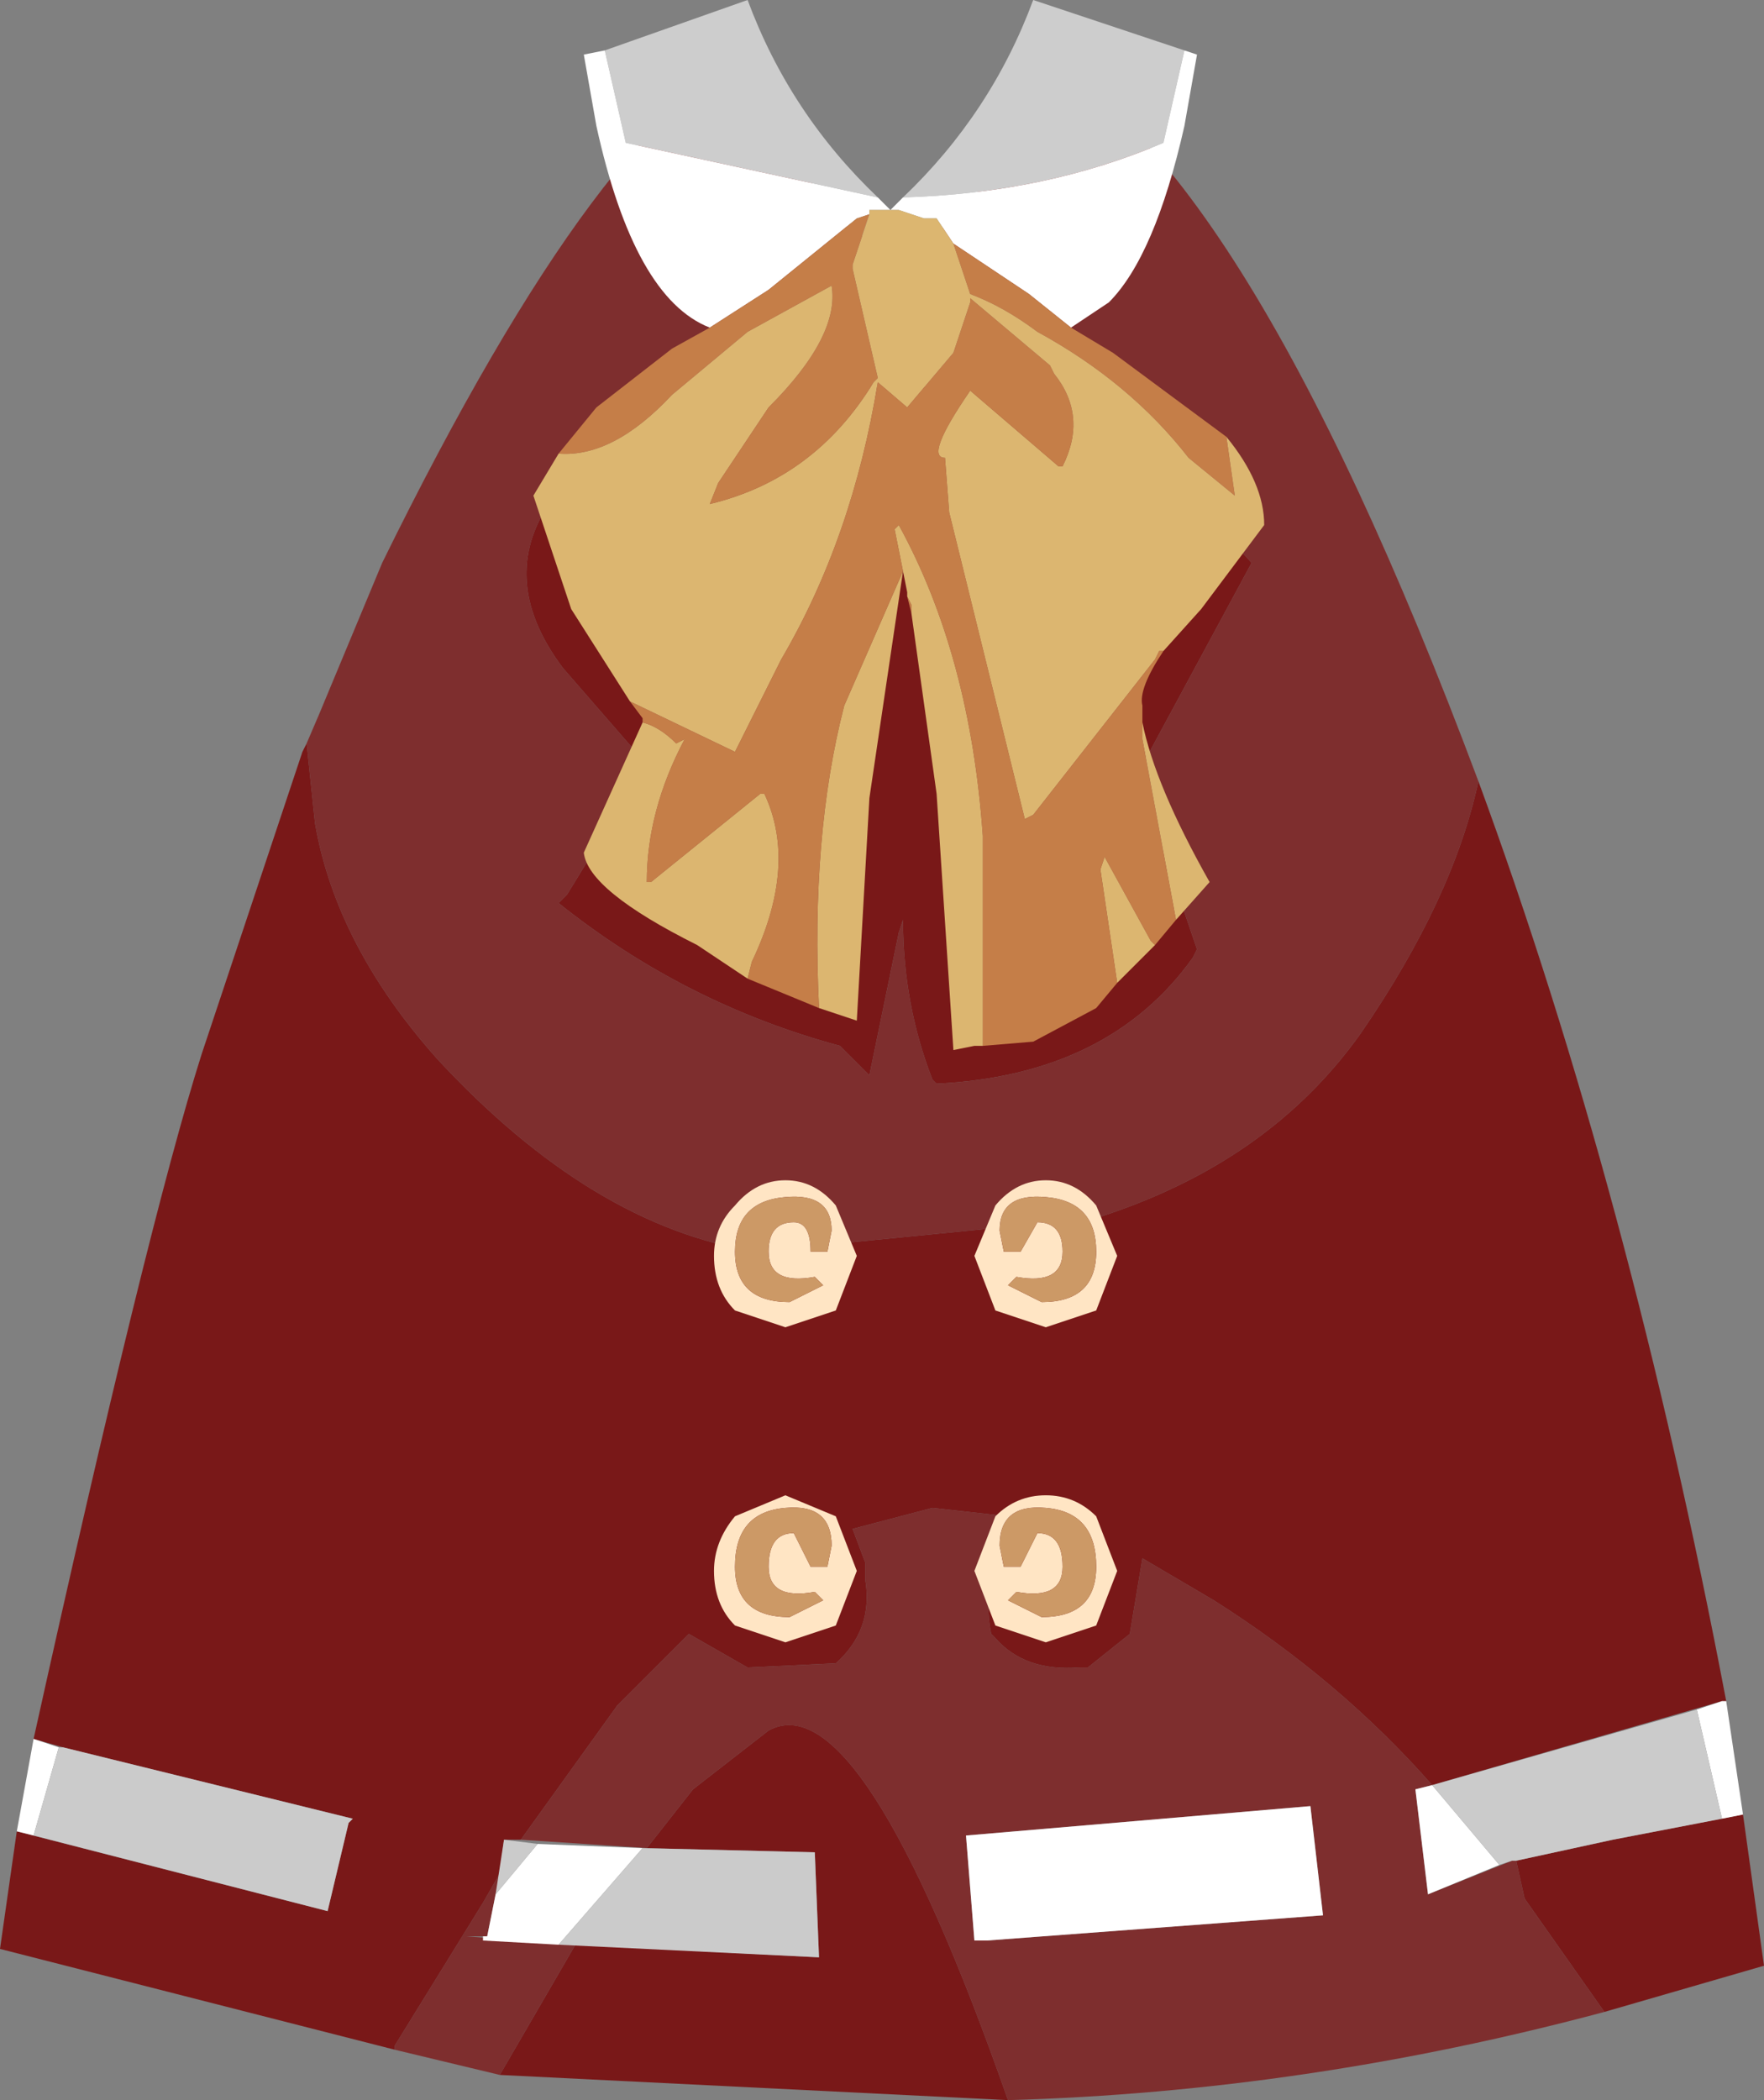 <svg xmlns="http://www.w3.org/2000/svg" xmlns:ffdec="https://www.free-decompiler.com/flash" xmlns:xlink="http://www.w3.org/1999/xlink" ffdec:objectType="frame" width="21" height="25"><rect width="100%" height="100%" fill="#808080" stroke="none"/><use ffdec:characterId="1" xlink:href="#a" width="21" height="25"/><defs><g id="a" fill-rule="evenodd"><path fill="#7e2e2e" d="m13.55 9.2 1.35-2.5Q12.15 3.65 8.5 5l-1.45.55-.55.5q-.55.9.2 1.9l1 1.15-.95 1.55-.1.1q1.5 1.2 3.35 1.7l.35.35.35-1.7.05-.15q0 1 .35 1.9l.05.05q2.05-.1 3.05-1.5l.05-.1-.7-2.05zm-7.6 13.1-.15.75h-.25l1.3.1-.9 1.55-1.25-.3v-.05l1.05-1.7zm9.65-.8-4.1.35.1 1.25h.15l4-.3zm-6.45-.9-.9.7-.55.7-1.5-.1 1.15-1.6.85-.85.7.4 1.05-.05q.45-.4.35-1v-.2l-.15-.4.95-.25.9.1-.1.55q-.2.35-.1.85l.05.05q.35.4 1 .35h.1l.5-.4.15-.9.85.5q1.5.95 2.6 2.2l-.2.05.15 1.25 1-.4h.05l.1.45.95 1.35Q15.55 24.9 12 25q-1.75-5-2.85-4.4M10.7 2.95Q12 2.6 12.1.55q2.6 1 5.5 8.75-.3 1.4-1.4 3-1.1 1.55-3.15 2.2L9 14.9q-1.95-.3-3.8-2.3Q4 11.25 3.75 9.8l-.1-.95.15-.35.75-1.8Q7.25 1.2 9.1.6q.5 2.25 1.6 2.35"/><path fill="#791818" d="m3.6 8.95.05-.1.1.95Q4 11.25 5.2 12.6q1.85 2 3.8 2.3l4.05-.4q2.05-.65 3.15-2.2 1.1-1.6 1.4-3 1.8 4.9 2.95 10.95h-.05l-3.45 1q-1.1-1.25-2.6-2.2l-.85-.5-.15.9-.5.4h-.1q-.65.05-1-.35l-.05-.05q-.1-.5.1-.85l.1-.55-.9-.1-.95.25.15.4v.2q.1.6-.35 1l-1.05.05-.7-.4-.85.85-1.15 1.6H6l-.05.4-.2.35-1.05 1.7v.05L0 23.2l.2-1.4 3.7.95.25-1.05.05-.05-3.45-.85-.35-.1q1.35-6.1 2-8.15zm9.95.25v.05l.7 2.05-.05.1q-1 1.4-3.05 1.5l-.05-.05q-.35-.9-.35-1.9l-.05.15-.35 1.7-.35-.35q-1.85-.5-3.35-1.7l.1-.1.95-1.55-1-1.15q-.75-1-.2-1.9l.55-.5L8.5 5q3.65-1.35 6.4 1.7zm-4.4 11.4Q10.25 20 12 25l-6.05-.3.9-1.55 2.9.15-.05-1.25-2-.05.55-.7zm8.9 1.55 1.15-.25 1.55-.3.25 1.8-1.9.55-.95-1.35z"/><path fill="#ffe5c4" d="M8.75 14.35q.25-.3.6-.3t.6.3l.25.6-.25.65-.6.2-.6-.2q-.25-.25-.25-.65 0-.35.25-.6m.65 1.15.4-.2-.1-.1q-.55.1-.55-.3 0-.35.3-.35.2 0 .2.35h.2l.05-.25q0-.45-.55-.4-.6.05-.6.65t.65.6m-.65 2.55.6-.25.6.25.25.65-.25.65-.6.2-.6-.2q-.25-.25-.25-.65 0-.35.25-.65m1.15.35q0-.5-.55-.45-.6.05-.6.7 0 .6.65.6l.4-.2-.1-.1q-.55.1-.55-.3t.3-.4l.2.4h.2zm2-3.75.05.25h.2l.2-.35q.3 0 .3.35 0 .4-.55.3l-.1.1.4.2q.65 0 .65-.6t-.6-.65q-.55-.05-.55.4m-.3.3.25-.6q.25-.3.6-.3t.6.3l.25.6-.25.65-.6.2-.6-.2zm1.05 3.7q0 .4-.55.3l-.1.1.4.2q.65 0 .65-.6 0-.65-.6-.7-.55-.05-.55.45l.05.25h.2l.2-.4q.3 0 .3.4m-.8-.6q.25-.25.6-.25t.6.25l.25.65-.25.65-.6.2-.6-.2-.25-.65z"/><path fill="#c96" d="M9.4 15.5q-.65 0-.65-.6t.6-.65q.55-.05.55.4l-.05.25h-.2q0-.35-.2-.35-.3 0-.3.35 0 .4.55.3l.1.1zm.5 2.9-.05.25h-.2l-.2-.4q-.3 0-.3.4t.55.3l.1.1-.4.2q-.65 0-.65-.6 0-.65.6-.7.55-.05.55.45m2-3.75q0-.45.55-.4.6.05.6.65t-.65.6l-.4-.2.1-.1q.55.1.55-.3 0-.35-.3-.35l-.2.35h-.2zm.75 4q0-.4-.3-.4l-.2.4h-.2l-.05-.25q0-.5.55-.45.6.05.6.7 0 .6-.65.6l-.4-.2.1-.1q.55.1.55-.3"/><path fill="#fff" d="m.7 20.8-.3 1.05-.2-.05.2-1.1zm14.9.7.15 1.3-4 .3h-.15l-.1-1.25zm4.6-1.15.3-.1h.05l.2 1.35-.25.05zm-2.35 1.85-.85.35-.15-1.25.2-.05zm-11.2.95-.9-.05v-.05h.05l.1-.5.5-.6 1.25.05z"/><path fill="#cbcbcb" d="M.7 20.8h.05l3.45.85-.05.05-.25 1.05-3.5-.9zm19.8.85-1.3.25-1.15.25H18l-.15.05-.8-.95 3.15-.9zM7.65 22l2.05.05.05 1.25-3.1-.15zm-1.75.55.1-.65.4.05z"/><path fill="#cdcdcd" d="m14.1.6-.25 1.1q-1.4.6-3.1.65 1.05-1 1.55-2.35zm-3.65 1.75-3-.65L7.2.6 8.9 0q.5 1.35 1.55 2.35"/><path fill="#fff" d="m11.35 2.9-.2-.3H11l-.3-.1h-.1l.15-.15q1.7-.05 3.1-.65L14.1.6l.15.05-.15.85q-.35 1.55-.9 2.1l-.45.3-.5-.4zm-.9-.55.15.15h-.25v.05l-.15.05-1.05.85-.7.45q-.9-.35-1.35-2.4L6.95.65 7.2.6l.25 1.1z"/><path fill="#c57e48" d="m11.35 2.9.9.6.5.4.5.3 1.35 1 .1.7-.55-.45q-.7-.9-1.8-1.5-.4-.3-.8-.45zm-2.9 1 .7-.45 1.05-.85.15-.05-.2.6v.05l.3 1.3-.05.05Q9.7 5.7 8.45 6l.1-.25.6-.9Q10 4 9.9 3.4l-1 .55-.9.75q-.7.75-1.35.7l.45-.55.9-.7zm5.4 3.85q-.3.45-.25.65v.4l.4 2.15-.25.3-.05-.05-.55-1-.05.15.2 1.35-.25.3-.75.4-.6.05v-2.5q-.15-2.15-1-3.7l-.05.05.1.5-.7 1.6q-.4 1.55-.3 3.6l-.85-.35.05-.2q.55-1.15.15-2h-.05l-1.3 1.05H7.7q0-.85.45-1.7l-.1.05q-.2-.2-.4-.25v-.05l-.15-.2 1.25.6.55-1.1q.85-1.45 1.15-3.3l.35.3.55-.65.2-.6v-.05l.95.8.05.1q.4.5.1 1.1h-.05l-1.05-.9q-.55.8-.3.8l.05.65.9 3.65.1-.05 1.45-1.85.05-.1zm-3-.45-.05-.2.05.1z"/><path fill="#dcb670" d="M10.6 2.5h.1l.3.1h.15l.2.3.2.6q.4.15.8.45 1.1.6 1.8 1.5l.55.45-.1-.7q.45.55.45 1.05l-.75 1-.45.5h-.05l-.05.1L12.3 9.7l-.1.05-.9-3.65-.05-.65q-.25 0 .3-.8l1.05.9h.05q.3-.6-.1-1.1l-.05-.1-.95-.8v.05l-.2.6-.55.65-.35-.3q-.3 1.85-1.15 3.3l-.55 1.1-1.25-.6-.7-1.1-.45-1.35.3-.5q.65.05 1.35-.7l.9-.75 1-.55q.1.6-.75 1.45l-.6.9-.1.25q1.25-.3 1.95-1.45l.05-.05-.3-1.3v-.05l.2-.6V2.5zm3 6.1q.15.75.8 1.9l-.4.45-.4-2.15zm.15 2.65-.45.45-.2-1.35.05-.15.55 1zm-2.05 1.2h-.1l-.25.05-.2-3.05-.3-2.15v-.1l-.05-.1v-.05l-.05-.25-.4 2.7-.15 2.65-.45-.15q-.1-2.05.3-3.6l.7-1.6-.1-.5.05-.05q.85 1.55 1 3.7zm-2.8-.8-.6-.4q-1.3-.65-1.35-1.1l.7-1.55q.2.05.4.25l.1-.05q-.45.85-.45 1.7h.05l1.3-1.05h.05q.4.85-.15 2z"/></g></defs></svg>